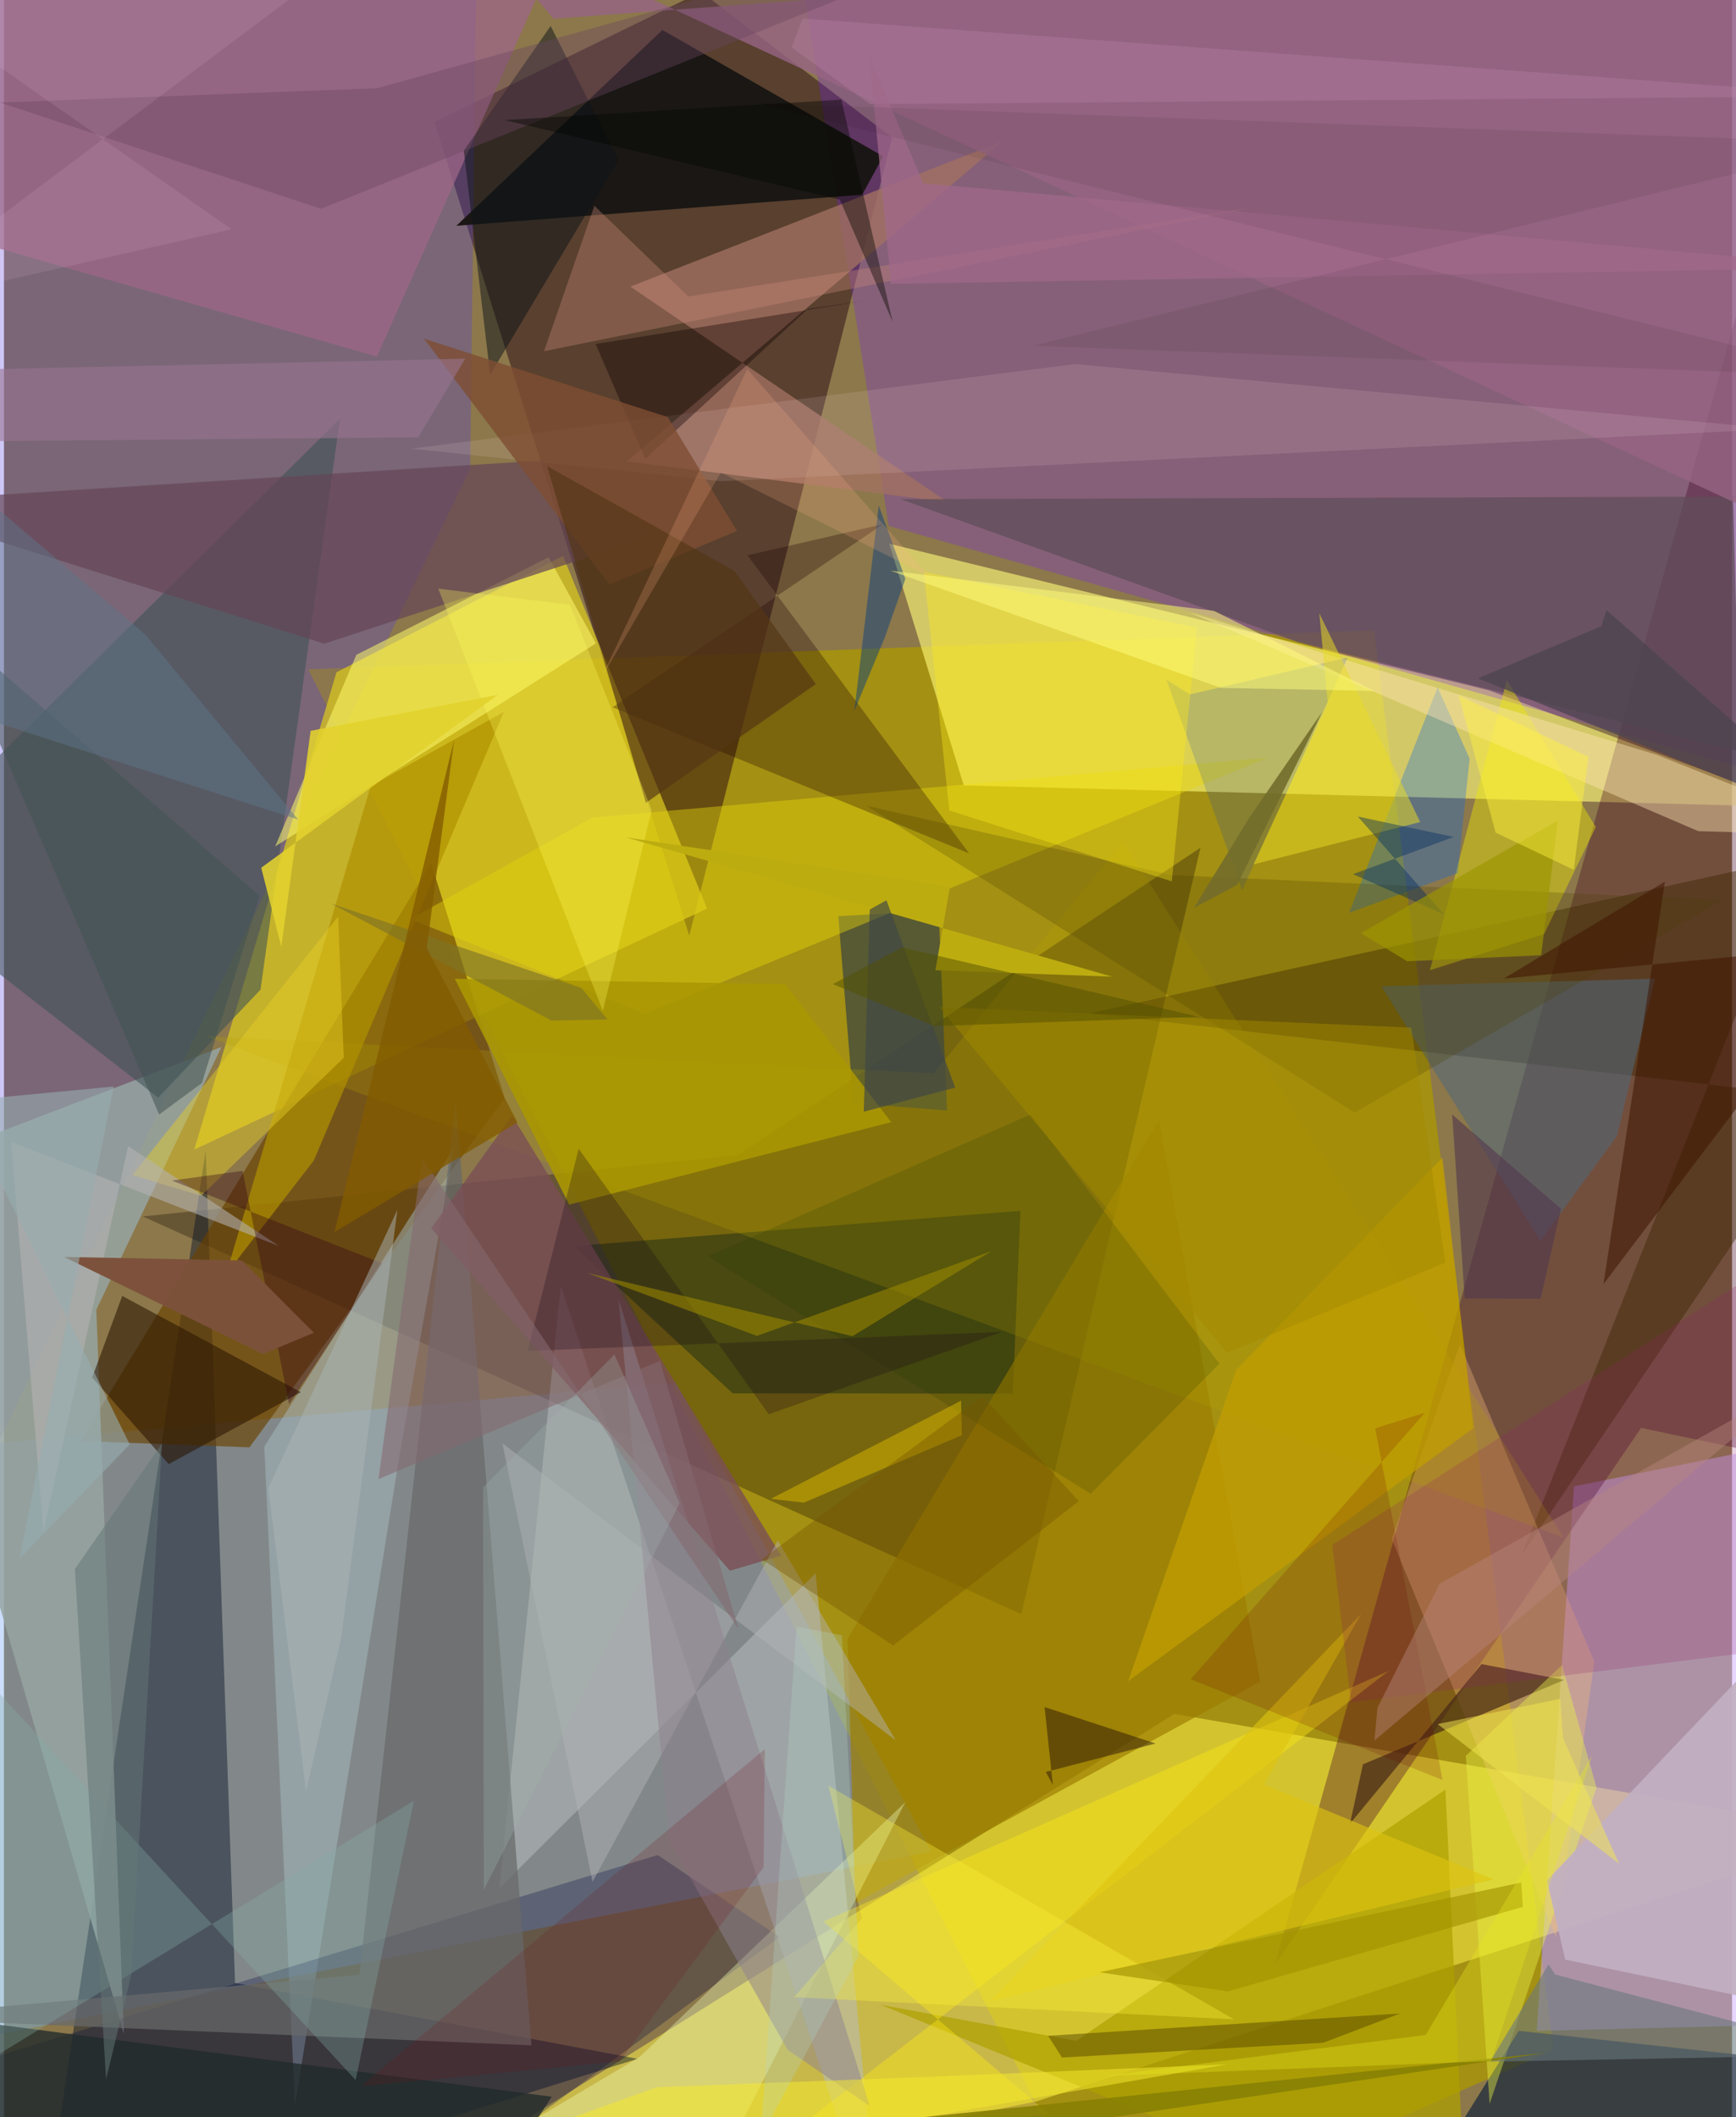 <svg xmlns="http://www.w3.org/2000/svg" width="228" height="278" viewBox="0 0 836 1024"><path fill="#8c784b" d="M0 0h836v1024H0z"/><path fill="#a59111" fill-opacity=".969" d="M662.83 304.868l86.832 686.762L534.039 1086 147.155 323.713z"/><path fill="#70a4f4" fill-opacity=".365" d="M-62 703.245l386.93-34.606 123.792 226.905L-62 995.513z"/><path fill="#200010" fill-opacity=".471" d="M429.69 66.566L337.283-3.94 208.28 59.073 331.525 452.55z"/><path fill="#fff449" fill-opacity=".522" d="M155.036 1086l411.179-257.063L898 886.597l-398.605 129.788z"/><path fill="#fff978" fill-opacity=".62" d="M869.93 390.4l-405.594-10.516-36.067-116.902 290.113 70.884z"/><path fill="#180d04" fill-opacity=".318" d="M355.086 558.76l223.748-148.744-86.668 370.693L67.189 588.34z"/><path fill="#cdadfc" fill-opacity=".506" d="M759.542 718.908l-18.047 263.347L898 978.404V690.968z"/><path fill="#513be5" fill-opacity=".282" d="M228.48-16.728l-2.923 243.58-236 486.777L-62 3.221z"/><path fill="#000f27" fill-opacity=".431" d="M111.797 959.087l194.693 36.695L17.971 1086l79.611-529.498z"/><path fill="#771bff" fill-opacity=".251" d="M377.85-62L898-18.03v405.57L428.024 254.393z"/><path fill="#dac720" fill-opacity=".733" d="M340.15 439.432L92.04 556.038l68.856-230.887 109.554-56.265z"/><path fill="#420024" fill-opacity=".345" d="M614.79 950.371L898-62v774.989L792.004 690.62z"/><path fill="#694100" fill-opacity=".647" d="M242.203 531.08l-35.558-113.604L37.068 696.96l81.714 3.077z"/><path fill="#96a5a2" fill-opacity=".851" d="M57.976 983.535L44.688 633.468l60.512-127.05-167.2 64.04z"/><path fill="#191614" fill-opacity=".973" d="M425.317 75.614l-10.12 18.556-196.331 15.033 99.659-94.687z"/><path fill="#b7bdbf" fill-opacity=".525" d="M239.636 913.26l29.732-291.186L423.6 1086l-30.933-325.102z"/><path fill="#3b5055" fill-opacity=".561" d="M124.13 478.637l38.39-276.042L-62 424.44 74.606 530.894z"/><path fill="#a7bac3" fill-opacity=".494" d="M191.317 704.232l26.466-149.117-91.834 144.531 14.84 318.65z"/><path fill="#3c2600" fill-opacity=".439" d="M525.309 490.088l358.448 41.234L734.14 752.375l134.084-337.823z"/><path fill="#18283c" fill-opacity=".718" d="M768.35 1086L898 1000.144l-165.177-17.909L668.086 1086z"/><path fill="#a37161" fill-opacity=".776" d="M301.262 223.159L483.199 68.262 303.011 138.63l153.447 104.218z"/><path fill="#102419" fill-opacity=".435" d="M275.71 602.661l216.024-17.035-3.683 88.426-135.535-.159z"/><path fill="#030440" fill-opacity=".282" d="M-62 1012.32L173.483 1086l201.732-149.13-58.973-39.666z"/><path fill="#5f4d5a" fill-opacity=".729" d="M839.681 363.452L836.515 240.2l-402.743 1.227 192.208 69.057z"/><path fill="#f3ba7a" fill-opacity=".357" d="M704.379 650.188l64.994 153.424-18.57 133.348-79.456-192.644z"/><path fill="#434c3a" fill-opacity=".792" d="M410.941 533.55l-7.311-90.44 48.559-2.653 4.049 96.687z"/><path fill="#aea000" fill-opacity=".718" d="M424.25 969.67L707.852 1086l-10.507-220.451-178.617 121.53z"/><path fill="#fffb6d" fill-opacity=".537" d="M131.207 409.388l39.275-92.667 93.004-47.216 22.87 41.685z"/><path fill="#eee900" fill-opacity=".416" d="M689.85 469.244l37.2-140.31 43.022 71.055-25.001 51.814z"/><path fill="#e5d50d" fill-opacity=".439" d="M196.588 444.533l113.786 45.713 301.039-123.817-326.776 28.992z"/><path fill="#9d6687" fill-opacity=".749" d="M17.191-48.923L284.831-62l-104.41 234.489L-62 103.146z"/><path fill="#1d0100" fill-opacity=".298" d="M466.946 412.775L294.46 342.076l130.83-88.557-65.595 15.062z"/><path fill="#9c7d00" fill-opacity=".686" d="M558.759 541.474l48.944 271.936-195.832 106.963-3.776-127.693z"/><path fill="#68696a" fill-opacity=".725" d="M-62 975.867l233.979-20.671 46.543-423.846 36.662 457.898z"/><path fill="#51677a" fill-opacity=".553" d="M780.323 549.433l18.365-76.07-132.387 3.625L743.3 600.08z"/><path fill="#f2ffba" fill-opacity=".365" d="M436.086 871.59l-104.185 203.733L153.911 1086l153.562-91.077z"/><path fill="#654556" fill-opacity=".698" d="M-62 243.062l216.95 68.268 161.441-52.914-55.898-35.688z"/><path fill="#b3a000" fill-opacity=".251" d="M754.52 743.671L97.403 501.143l352.439 18.042 91.546-112.27z"/><path fill="#0767e8" fill-opacity=".314" d="M650.743 441.477l42.82-109.046 15.49 34.49-5.758 55.408z"/><path fill="#422416" fill-opacity=".675" d="M714.821 804.864l39.936 7.672-97.304 40.794-6.29 28.733z"/><path fill="#966583" fill-opacity=".808" d="M898-37.953L265.856 9.072l-45.09-52.605 646.608 300.594z"/><path fill="#2b1601" fill-opacity=".573" d="M57.215 626.797l86.396 46.55-63.922 34.799-37.004-41.909z"/><path fill="#ffe8b6" fill-opacity=".424" d="M819.657 401.998l78.343 2.23-98.397-39.138-226.282-68.973z"/><path fill="#b09000" fill-opacity=".706" d="M177.39 380.223l64.468-35.934-91.94 216.984-42.41 54.927z"/><path fill="#7a4f55" fill-opacity=".792" d="M245.82 539.645l-39.133 54.412 144.505 165.63 24.794-7.263z"/><path fill="#0437ce" fill-opacity=".169" d="M598.997 430.645l51.074-112.63-76.27 17.851-11.41-7.081z"/><path fill="#ffe916" fill-opacity=".404" d="M669.863 808.186L396.439 929.407l108.997 93.123-135.998 17.844z"/><path fill="#ecf645" fill-opacity=".408" d="M707.206 849.25l46.558-43.952 16.651 59.266-51.696 153.01z"/><path fill="#4a4000" fill-opacity=".243" d="M653.46 538.091L417.07 389.653l147.662 33.591 266.651 12.105z"/><path fill="#212a2b" fill-opacity=".784" d="M-62 1020.448v-48.912l327.022 42.588L218.168 1086z"/><path fill="#ffed19" fill-opacity=".357" d="M577.135 303.513l-12.18 122.777-107.599-34.299-12.32-115.346z"/><path fill="#0d1519" fill-opacity=".51" d="M297.272 77.32l-32.8-64.736-42.026 60.343 12.77 108.346z"/><path fill="#3f1500" fill-opacity=".545" d="M773.8 621.1l29.719-194.663-78.032 46.889L898 456.88z"/><path fill="#c29d02" fill-opacity=".749" d="M695.925 559.84l-99.838 102.77-52.199 150.48 167.017-122.397z"/><path fill="#f8dfe3" fill-opacity=".129" d="M518.097 176.1l-321.164 40.903 150.221 15.744 510.164-25.271z"/><path fill="#c1b0c1" fill-opacity=".945" d="M898 750.16L746.47 909.481l8.808 38.29L898 977.564z"/><path fill="#b4b4b6" fill-opacity=".463" d="M374.355 745.048l-89.606 165.13-43.595-212.06 190.267 143.607z"/><path fill="#0f0000" fill-opacity=".369" d="M286.234 166.382l23.988 55.507 78.632-72.457 27.217-3.902z"/><path fill="#083e82" fill-opacity=".475" d="M411.392 343.846l11.82-99.33 12.873 35.482-9.896 28.136z"/><path fill="#85aca6" fill-opacity=".325" d="M-62 754.24v275.607l260.336-158.882-28.198 135.114z"/><path fill="#cb8979" fill-opacity=".349" d="M603.02 100.498l-341.773 69.4 24.388-70.393 45.404 43.894z"/><path fill="#8f818f" fill-opacity=".506" d="M297.34 628.45l24.524 261.796 57.282 101.218 39.705 27.157z"/><path fill="#dfc50f" fill-opacity=".616" d="M720.654 908.982l-111.1-45.87 47.038-82.547-179.5 187.32z"/><path fill="#8f2069" fill-opacity=".204" d="M898 792.555l-38.023-184.82-217.352 139.461 9.059 76.1z"/><path fill="#1c3100" fill-opacity=".165" d="M340.531 607.671l156.203-68.704 91.235 120.576-62.225 62.914z"/><path fill="#e8da28" fill-opacity=".522" d="M640.435 340.453l-4.099-43.845 48.807 100.987-80.63 20.473z"/><path fill="#7e4e33" fill-opacity=".8" d="M292.875 282.677l-89.64-118.862L321.08 201.71l33.56 55.086z"/><path fill="#543615" fill-opacity=".659" d="M353.45 276.214l39.3 54.668-82.233 57.419-47.785-162.9z"/><path fill="#e9cf26" fill-opacity=".435" d="M95.371 578.39l69.021-66.796-2.704-68.3-99.521 125.01z"/><path fill="#b5b3b4" fill-opacity=".569" d="M3.481 552.285l15.624 188.672 40.968-186.621 72.994 48.347z"/><path fill="#a99703" fill-opacity=".902" d="M218.088 473.386l55.349 109.232 155.788-39.875-51.262-66.757z"/><path fill="#6a777e" fill-opacity=".588" d="M747.221 950.115l-28.286 47.039L898 993.825 750.41 954.98z"/><path fill="#d9b900" fill-opacity=".506" d="M463.43 694.139l-76.505 32.65-15.898-1.87 92.006-47.466z"/><path fill="#6b4660" fill-opacity=".388" d="M153.417 101.013L-2.002 49.6l182.657-6.945L556.255-62z"/><path fill="#5b4b00" fill-opacity=".518" d="M638.24 988.013l-126.356 7.14-6.769-10.51 170.289-10.797z"/><path fill="#291407" fill-opacity=".49" d="M503.423 825.644l53.712 17.627-53.106 13.762 3.395 6.253z"/><path fill="#fffb5b" fill-opacity=".286" d="M273.782 292.563l39.597 99.182-23.658 97.166-79.601-204.2z"/><path fill="#320016" fill-opacity=".353" d="M182.952 611.032L81.208 570.985l34.215-4.69 22.534 112.883z"/><path fill="#fffd7d" fill-opacity=".506" d="M662.736 334.183L585.43 295.46l-156.632-19.457 159.947 56.695z"/><path fill="#1c091d" fill-opacity=".271" d="M278.035 555.648l91.959 128.37 112.769-39.811-229.448 9.18z"/><path fill="#9a8801" fill-opacity=".576" d="M364.275 646.142l113.43-40.995-67.206 41.117-128.447-30.608z"/><path fill="#f5e92f" fill-opacity=".529" d="M443.46 1004.63l148.341-6.206-477.326 83.54 201.365-72.456z"/><path fill="#680000" fill-opacity=".173" d="M574.13 812.198l113.36-128.95-24.142 7.564 32.64 170.143z"/><path fill="#fcf03b" fill-opacity=".349" d="M398.828 863.673l16.298 64.097-32.838 38.198L595.09 976.7z"/><path fill="#997491" fill-opacity=".588" d="M223.158 173.467l-22.707 38.06-241.43 2.158 4.992-34.482z"/><path fill="#7d513b" fill-opacity=".988" d="M115.054 609.654l-86.034-1.732 96.336 46.954 24.562-10.285z"/><path fill="#70161b" fill-opacity=".196" d="M368.09 845.968l-.58 57.193-69.637 93.842-125.348 12.09z"/><path fill="#a29200" fill-opacity=".655" d="M592.084 963.161l-62.113-9.247 204.019-43.402.823 11.79z"/><path fill="#b8887d" fill-opacity=".424" d="M663.005 841.831l1.477-15.86 30.054-59.978 174.408-97.767z"/><path fill="#e3d22e" fill-opacity=".882" d="M134.187 457.907l14.184-104.439 90.6-17.426-114.52 83.653z"/><path fill="#7f7526" fill-opacity=".647" d="M158.114 436.97l121.215 40.852 12.657 15.275-27.115.548z"/><path fill="#647675" fill-opacity=".522" d="M61.618 955.095l-12.215 50.606-15.084-246.81 42.16-60.789z"/><path fill="#abb6b5" fill-opacity=".498" d="M127.866 719.712l62.467-134.558-27.142 206.768-17.036 74.692z"/><path fill="#750" fill-opacity=".392" d="M473.422 675.307l-106.8 78.884 63.527 41.671 89.833-69.785z"/><path fill="#868004" fill-opacity=".886" d="M620.297 1029.876l-215.56-1.753 340.784-35.197L119.542 1086z"/><path fill="#012a61" fill-opacity=".408" d="M652.657 422.807l48.654-18-46.337-9.877 41.586 47.27z"/><path fill="#84696f" fill-opacity=".576" d="M202.238 559.984l-21.042 155.392 136.152-57.152 38.032 129.714z"/><path fill="#825b00" fill-opacity=".784" d="M217.765 357.85l-57.857 238.048 88.49-52.995-43.863-84.458z"/><path fill="#425353" fill-opacity=".549" d="M123.655 433.234l-27.884 90.582-20.708 15.25-101.268-235.682z"/><path fill="#5f758a" fill-opacity=".482" d="M142.367 396.436l-73.99-89.534L-62 195.84v134.883z"/><path fill="#bf88ab" fill-opacity=".298" d="M386.348 8.957l-5.33 13.996 37.985 27.434L898 46.494z"/><path fill="#4e4550" fill-opacity=".776" d="M898 403.125l-184.917-75.03 59.74-25.244 2.391-7.807z"/><path fill="#a0698a" fill-opacity=".737" d="M418.583 26.857l26.121 61.774L898 129.461l-468.878 7.831z"/><path fill="#a48b00" fill-opacity=".478" d="M452.445 487.064l139.27 167.294 105.606-43.661-16.48-113.66z"/><path fill="#98adb0" fill-opacity=".596" d="M7.512 753.886l53.331-55.298-81.824-166.032 74.08-7.05z"/><path fill="#bdac10" d="M450.61 469.262l7.048-40.461-156.927-23.83 235.395 67.406z"/><path fill="#3f4647" fill-opacity=".659" d="M460.174 526.039l-33.242-90.605-8.085 4.46-2.9 97.8z"/><path fill="#53384e" fill-opacity=".612" d="M753.256 584.688l-52.65-45.64 6.067 88.963 36.686.162z"/><path fill="#524f00" fill-opacity=".494" d="M450.06 496.3l127.942-4.483-143.628-33.607-33.367 17.77z"/><path fill="#9d9500" fill-opacity=".663" d="M751.768 396.809l-95.342 54.502 22.413 13.62 64.795-2.914z"/><path fill="#1c0000" fill-opacity=".067" d="M898 182.18l-400.513-14.943L898 69.184 363.11 49.752z"/><path fill="#b3d8ca" fill-opacity=".275" d="M366.144 1033.396l47.338-87.42-8.098-155.05-21.966-4.193z"/><path fill="#030500" fill-opacity=".408" d="M404.37 96.513l25.578 59.247-24.863-107.567-162.82 9.901z"/><path fill="#ffb089" fill-opacity=".2" d="M346.832 228.52l-58.306 100.307 71.044-150.304 87.816 100.109z"/><path fill="#736d2c" fill-opacity=".894" d="M575.648 439.169l26.936-43.919 35.133-50.907-41.092 83.623z"/><path fill="#a0b2ad" fill-opacity=".294" d="M326.839 727.12l-94.736 187.015-.319-194.684 63.562-64.304z"/><path fill="#e9e820" fill-opacity=".333" d="M719.484 996.88l-186.864 7.173 155.186-19.812 80.591-135.373z"/><path fill="#e8bdda" fill-opacity=".133" d="M110.1 110.902L-62-9.562 220.19-62-62 149.807z"/><path fill="#f2e651" fill-opacity=".51" d="M754.227 840.797l-1.375-19.138-59.276 12.225 87.79 67.547z"/><path fill="#fff13e" fill-opacity=".459" d="M721.618 402.694l-17.888-66.438 62.81 29.822-7.133 54.602z"/></svg>